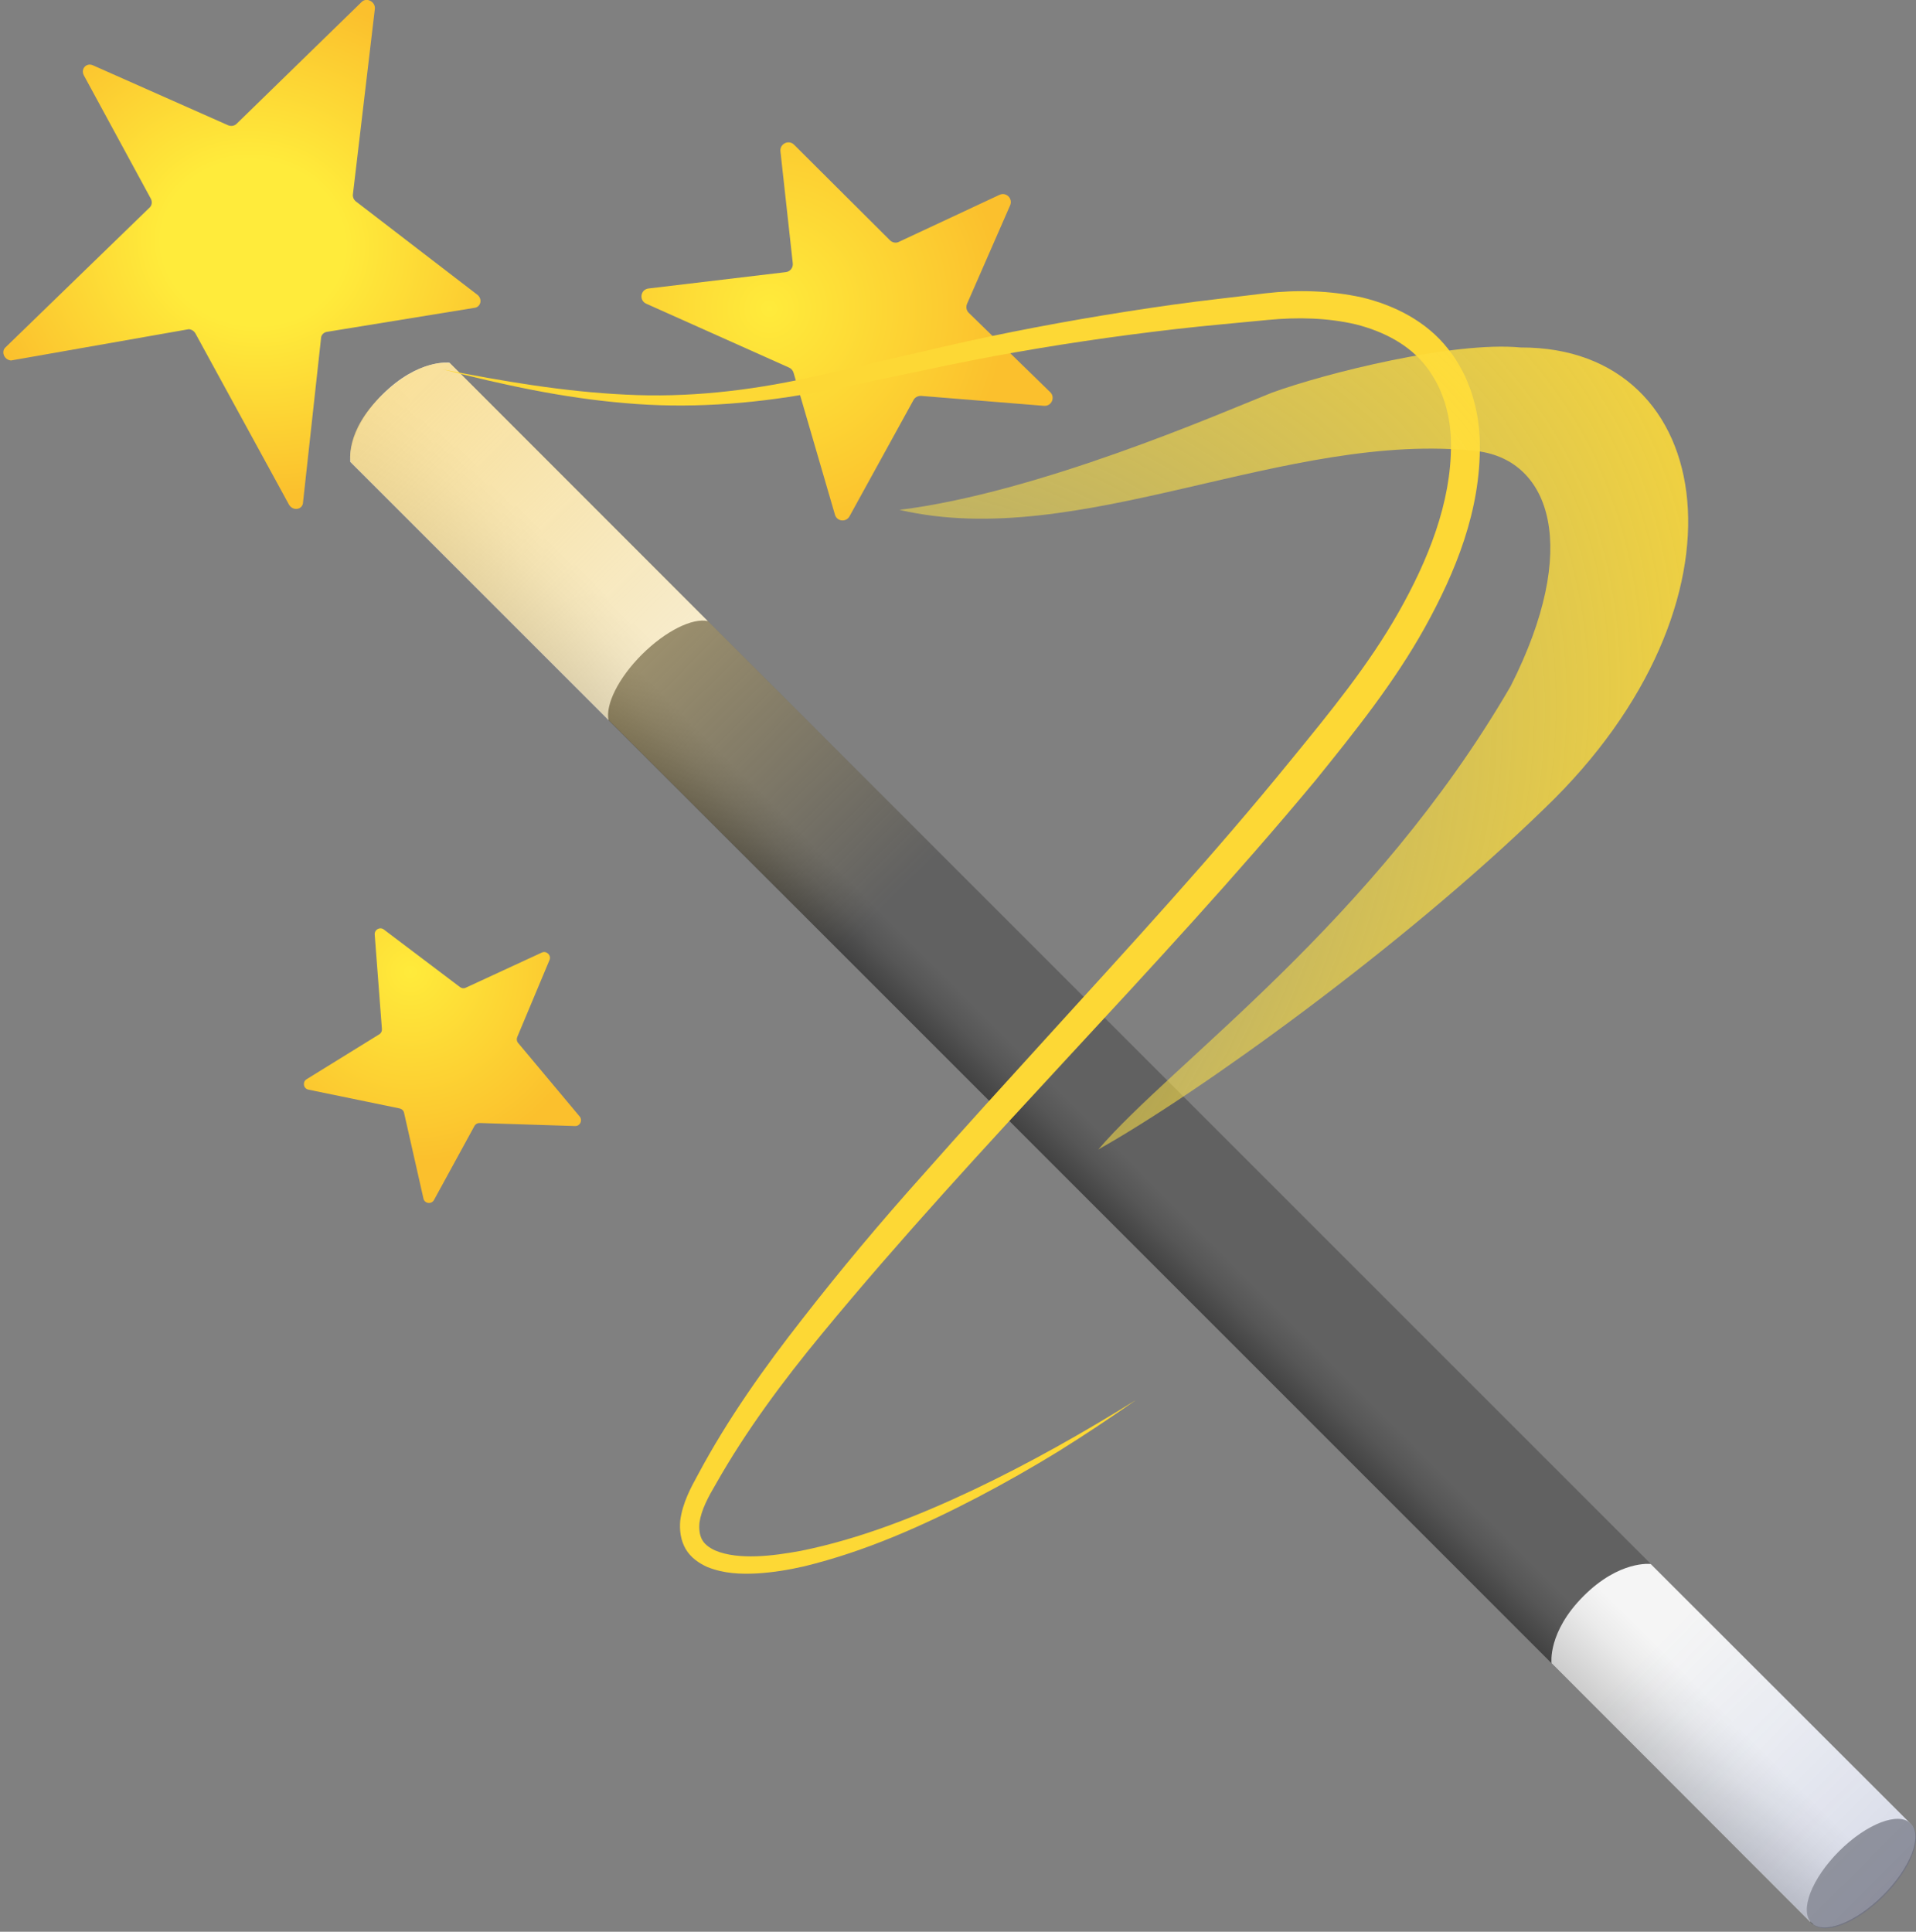 <?xml version="1.0" encoding="UTF-8" standalone="no"?>
<!-- Generator: Adobe Illustrator 24.0.3, SVG Export Plug-In . SVG Version: 6.00 Build 0)  -->

<svg
   version="1.1"
   x="0px"
   y="0px"
   viewBox="0 0 30 30.248"
   xml:space="preserve"
   id="svg26"
   sodipodi:docname="wand.svg"
   width="30"
   height="30.248"
   inkscape:version="1.3 (0e150ed6c4, 2023-07-21)"
   xmlns:inkscape="http://www.inkscape.org/namespaces/inkscape"
   xmlns:sodipodi="http://sodipodi.sourceforge.net/DTD/sodipodi-0.dtd"
   xmlns="http://www.w3.org/2000/svg"
   xmlns:svg="http://www.w3.org/2000/svg"><rect x="0" y="0" width="30" height="30.248" fill="#808080" stroke="none"/><defs
   id="defs26" /><sodipodi:namedview
   id="namedview26"
   pagecolor="#ffffff"
   bordercolor="#000000"
   borderopacity="0.25"
   inkscape:showpageshadow="2"
   inkscape:pageopacity="0.0"
   inkscape:pagecheckerboard="0"
   inkscape:deskcolor="#d1d1d1"
   inkscape:zoom="9.2728887"
   inkscape:cx="25.612299"
   inkscape:cy="37.205235"
   inkscape:window-width="1920"
   inkscape:window-height="1080"
   inkscape:window-x="0"
   inkscape:window-y="0"
   inkscape:window-maximized="1"
   inkscape:current-layer="svg26" />&#10;<g
   id="Layer_3"
   transform="matrix(-0.251,0,0,0.251,31.095,-0.962)">&#10;	<g
   id="g26">&#10;		<g
   id="g18">&#10;			&#10;				<linearGradient
   id="SVGID_1_"
   gradientUnits="userSpaceOnUse"
   x1="50.039"
   y1="68.904"
   x2="58.797"
   y2="68.904"
   gradientTransform="matrix(0.707,0.707,-0.789,0.789,69.239,-17.704)">&#10;				<stop
   offset="0.595"
   style="stop-color:#616161"
   id="stop1" />&#10;				<stop
   offset="0.775"
   style="stop-color:#565656"
   id="stop2" />&#10;				<stop
   offset="1"
   style="stop-color:#424242"
   id="stop3" />&#10;			</linearGradient>&#10;			<polygon
   style="fill:url(#SVGID_1_)"
   points="10.8,123.89 4.61,117.69 95.84,26.46 102.03,32.65 "
   id="polygon3" />&#10;			<linearGradient
   id="SVGID_2_"
   gradientUnits="userSpaceOnUse"
   x1="88.88"
   y1="34.518"
   x2="95.665"
   y2="41.304">&#10;				<stop
   offset="0.262"
   style="stop-color:#F5F5F5"
   id="stop4" />&#10;				<stop
   offset="0.466"
   style="stop-color:#EAEAEA"
   id="stop5" />&#10;				<stop
   offset="0.822"
   style="stop-color:#CDCDCD"
   id="stop6" />&#10;				<stop
   offset="0.989"
   style="stop-color:#BDBDBD"
   id="stop7" />&#10;			</linearGradient>&#10;			<path
   style="fill:url(#SVGID_2_)"
   d="m 100.04,28.46 c -2.25,-2.25 -4.19,-2 -4.19,-2 L 79.73,42.58 c 0.95,-0.21 2.62,0.6 4.11,2.08 1.48,1.48 2.29,3.15 2.08,4.11 l 16.12,-16.12 c -0.01,0 0.25,-1.93 -2,-4.19 z"
   id="path7" />&#10;			<linearGradient
   id="SVGID_3_"
   gradientUnits="userSpaceOnUse"
   x1="13.913"
   y1="109.476"
   x2="20.715"
   y2="116.277">&#10;				<stop
   offset="0.262"
   style="stop-color:#F5F5F5"
   id="stop8" />&#10;				<stop
   offset="0.466"
   style="stop-color:#EAEAEA"
   id="stop9" />&#10;				<stop
   offset="0.822"
   style="stop-color:#CDCDCD"
   id="stop10" />&#10;				<stop
   offset="0.989"
   style="stop-color:#BDBDBD"
   id="stop11" />&#10;			</linearGradient>&#10;			<path
   style="fill:url(#SVGID_3_)"
   d="m 25.1,103.4 c -2.25,-2.25 -4.19,-2 -4.19,-2 L 4.74,117.56 c 0.95,-0.21 2.67,0.56 4.16,2.04 1.48,1.48 2.25,3.21 2.04,4.16 L 27.1,107.59 c 0,0 0.25,-1.94 -2,-4.19 z"
   id="path11" />&#10;			&#10;				<ellipse
   transform="matrix(0.707,-0.707,0.707,0.707,-83.062,40.867)"
   style="fill:#9e9e9e"
   cx="7.8"
   cy="120.7"
   rx="1.94"
   ry="4.38"
   id="ellipse11" />&#10;			<linearGradient
   id="SVGID_4_"
   gradientUnits="userSpaceOnUse"
   x1="68.386"
   y1="60.107"
   x2="102.984"
   y2="25.508">&#10;				<stop
   offset="0"
   style="stop-color:#FADA80;stop-opacity:0"
   id="stop12" />&#10;				<stop
   offset="1"
   style="stop-color:#FADA80"
   id="stop13" />&#10;			</linearGradient>&#10;			<path
   style="opacity:0.85;fill:url(#SVGID_4_)"
   d="M 95.82,26.48 27.88,94.43 c -0.76,0.76 0.01,2.76 1.72,4.46 1.71,1.71 3.71,2.48 4.46,1.72 l 67.95,-67.95 c 0,0 0.42,-1.88 -1.98,-4.21 -2.4,-2.33 -4.21,-1.97 -4.21,-1.97 z"
   id="path13" />&#10;			<linearGradient
   id="SVGID_5_"
   gradientUnits="userSpaceOnUse"
   x1="-2.51"
   y1="131.003"
   x2="21.434"
   y2="107.059">&#10;				<stop
   offset="0"
   style="stop-color:#1A237E"
   id="stop14" />&#10;				<stop
   offset="0.186"
   style="stop-color:#1D2A87;stop-opacity:0.814"
   id="stop15" />&#10;				<stop
   offset="0.49"
   style="stop-color:#243DA0;stop-opacity:0.51"
   id="stop16" />&#10;				<stop
   offset="0.873"
   style="stop-color:#2F5CC7;stop-opacity:0.127"
   id="stop17" />&#10;				<stop
   offset="1"
   style="stop-color:#3367D6;stop-opacity:0"
   id="stop18" />&#10;			</linearGradient>&#10;			<path
   style="opacity:0.22;fill:url(#SVGID_5_)"
   d="M 72.59,49.71 4.65,117.66 c -0.76,0.76 0.01,2.76 1.72,4.46 1.71,1.71 3.71,2.48 4.46,1.72 L 78.79,55.9 c 0,0 0.42,-1.88 -1.98,-4.21 -2.41,-2.32 -4.22,-1.98 -4.22,-1.98 z"
   id="path18" />&#10;		</g>&#10;		&#10;			<radialGradient
   id="SVGID_6_"
   cx="75.918"
   cy="23.046"
   r="14.784"
   gradientTransform="matrix(0.999,0.038,-0.038,0.999,0.928,-2.839)"
   gradientUnits="userSpaceOnUse">&#10;			<stop
   offset="0"
   style="stop-color:#FFEB3B"
   id="stop19" />&#10;			<stop
   offset="1"
   style="stop-color:#FBC02D"
   id="stop20" />&#10;		</radialGradient>&#10;		<path
   style="fill:url(#SVGID_6_)"
   d="m 68.37,18.82 5.98,-5.96 c 0.33,-0.33 0.9,-0.06 0.85,0.41 l -0.77,6.99 c -0.03,0.27 0.16,0.52 0.44,0.55 l 8.56,1.02 c 0.5,0.06 0.61,0.74 0.14,0.95 l -8.92,3.99 c -0.13,0.06 -0.23,0.18 -0.27,0.32 l -2.58,8.85 c -0.12,0.43 -0.7,0.49 -0.91,0.1 L 66.9,28.79 c -0.09,-0.17 -0.28,-0.27 -0.48,-0.26 l -7.66,0.62 c -0.47,0.04 -0.72,-0.53 -0.39,-0.85 l 5.08,-4.95 c 0.15,-0.14 0.19,-0.37 0.11,-0.56 l -2.69,-6.15 c -0.18,-0.42 0.25,-0.85 0.67,-0.65 l 6.29,2.94 c 0.17,0.08 0.39,0.04 0.54,-0.11 z"
   id="path20" />&#10;		&#10;			<radialGradient
   id="SVGID_7_"
   cx="99.385"
   cy="64.955"
   r="11.883"
   gradientTransform="matrix(0.939,-0.344,0.344,0.939,-17.384,37.663)"
   gradientUnits="userSpaceOnUse">&#10;			<stop
   offset="0"
   style="stop-color:#FFEB3B"
   id="stop21" />&#10;			<stop
   offset="1"
   style="stop-color:#FBC02D"
   id="stop22" />&#10;		</radialGradient>&#10;		<path
   style="fill:url(#SVGID_7_)"
   d="m 90.09,63.26 4.74,2.19 c 0.12,0.06 0.26,0.04 0.36,-0.04 l 4.75,-3.59 c 0.25,-0.19 0.59,0.01 0.57,0.31 l -0.45,5.9 c -0.01,0.13 0.05,0.26 0.17,0.33 l 4.53,2.8 c 0.27,0.17 0.2,0.59 -0.12,0.65 l -5.68,1.17 c -0.14,0.03 -0.25,0.13 -0.28,0.27 l -1.21,5.35 c -0.07,0.32 -0.5,0.38 -0.66,0.09 L 94.29,74.08 C 94.23,73.96 94.1,73.89 93.97,73.89 l -5.96,0.19 c -0.31,0.01 -0.48,-0.35 -0.29,-0.59 l 3.84,-4.59 c 0.09,-0.1 0.11,-0.24 0.06,-0.37 L 89.6,63.71 c -0.11,-0.29 0.2,-0.59 0.49,-0.45 z"
   id="path22" />&#10;		&#10;			<radialGradient
   id="SVGID_8_"
   cx="134.587"
   cy="-6.354"
   r="16.452"
   gradientTransform="matrix(-0.247,0.942,-1.04,-0.187,134.717,-108.971)"
   gradientUnits="userSpaceOnUse">&#10;			<stop
   offset="0.325"
   style="stop-color:#FFEB3B"
   id="stop23" />&#10;			<stop
   offset="1"
   style="stop-color:#FBC02D"
   id="stop24" />&#10;		</radialGradient>&#10;		<path
   style="fill:url(#SVGID_8_)"
   d="m 109.65,11.65 8.43,-3.74 c 0.42,-0.19 0.79,0.23 0.57,0.63 l -4.17,7.68 c -0.1,0.18 -0.08,0.4 0.05,0.54 l 9.03,8.76 c 0.27,0.28 0.04,0.78 -0.37,0.8 l -11.08,-1.95 c -0.17,0.01 -0.33,0.11 -0.42,0.27 l -5.83,10.67 c -0.22,0.39 -0.78,0.35 -0.87,-0.06 l -1.14,-10.39 c -0.04,-0.18 -0.2,-0.31 -0.39,-0.33 l -9.15,-1.49 c -0.39,-0.03 -0.54,-0.5 -0.24,-0.79 l 7.65,-5.88 c 0.11,-0.11 0.17,-0.26 0.15,-0.41 L 100.5,4.38 c -0.04,-0.44 0.51,-0.73 0.82,-0.43 l 7.82,7.62 c 0.13,0.12 0.33,0.15 0.51,0.08 z"
   id="path24" />&#10;		<g
   id="g25">&#10;			<path
   style="fill:#fdd835"
   d="m 96.29,26.87 c -3.74,0.96 -7.53,1.79 -11.4,2.11 -3.87,0.35 -7.8,0.07 -11.62,-0.62 -3.82,-0.71 -7.57,-1.6 -11.35,-2.3 -3.78,-0.7 -7.58,-1.26 -11.4,-1.7 -1.91,-0.22 -3.83,-0.38 -5.74,-0.57 -1.87,-0.18 -3.72,-0.13 -5.48,0.28 -1.73,0.44 -3.34,1.27 -4.38,2.63 -1.05,1.34 -1.55,3.08 -1.55,4.87 -0.02,3.61 1.43,7.21 3.27,10.46 1.85,3.27 4.28,6.24 6.71,9.21 4.84,5.96 10.07,11.63 15.26,17.34 2.6,2.86 5.2,5.71 7.76,8.61 2.58,2.88 5.07,5.85 7.45,8.91 2.39,3.05 4.66,6.24 6.51,9.7 0.46,0.84 0.97,1.77 1.12,2.89 0.05,0.57 -0.01,1.2 -0.33,1.76 -0.32,0.56 -0.85,0.91 -1.36,1.14 -1.05,0.42 -2.09,0.45 -3.09,0.4 -1,-0.06 -1.98,-0.22 -2.94,-0.44 -3.82,-0.93 -7.39,-2.52 -10.83,-4.31 -1.72,-0.9 -3.4,-1.86 -5.05,-2.87 -1.64,-1.02 -3.25,-2.1 -4.83,-3.2 3.28,2.04 6.64,3.94 10.11,5.59 3.47,1.64 7.08,3.07 10.79,3.82 0.93,0.17 1.86,0.31 2.78,0.34 0.92,0.03 1.85,-0.05 2.59,-0.37 0.36,-0.17 0.66,-0.39 0.81,-0.69 0.15,-0.29 0.19,-0.66 0.15,-1.05 -0.12,-0.8 -0.55,-1.6 -1.04,-2.43 C 77.34,93.08 75.05,90 72.61,87.04 62.85,75.2 51.73,64.44 41.81,52.5 39.38,49.49 36.92,46.43 34.99,42.96 33.09,39.52 31.52,35.7 31.57,31.53 c 0.02,-2.06 0.62,-4.23 1.98,-5.93 1.35,-1.73 3.37,-2.73 5.36,-3.21 2.01,-0.44 4.07,-0.49 6.04,-0.26 1.92,0.24 3.85,0.44 5.77,0.71 3.84,0.54 7.66,1.2 11.45,1.99 3.79,0.8 7.54,1.76 11.29,2.57 3.74,0.82 7.56,1.25 11.4,1.05 3.83,-0.18 7.64,-0.83 11.43,-1.58 z"
   id="path25" />&#10;		</g>&#10;		&#10;			<radialGradient
   id="SVGID_9_"
   cx="92.761"
   cy="70.093"
   r="93.729"
   gradientTransform="matrix(0.86,0.51,-0.306,0.515,34.446,-13.385)"
   gradientUnits="userSpaceOnUse">&#10;			<stop
   offset="0"
   style="stop-color:#FFEE58;stop-opacity:0"
   id="stop25" />&#10;			<stop
   offset="1"
   style="stop-color:#FDD835"
   id="stop26" />&#10;		</radialGradient>&#10;		<path
   style="fill:url(#SVGID_9_)"
   d="m 67.78,35.64 c -11.25,2.62 -24.16,-5 -36.08,-3.66 -4.55,0.6 -6.42,6.04 -2.05,14.66 8.58,14.77 21.1,23.49 25.72,28.9 C 49.16,72.06 36.4,62.89 27.53,54.26 14.18,41.46 16.65,25.46 29.03,25.51 c 4.15,-0.4 12.18,1.6 15.54,2.83 3.31,1.33 14.58,6.24 23.21,7.3 z"
   id="path26" />&#10;	</g>&#10;</g>&#10;<g
   id="Layer_2"
   transform="matrix(-0.251,0,0,0.251,31.095,-0.962)">&#10;</g>&#10;</svg>
